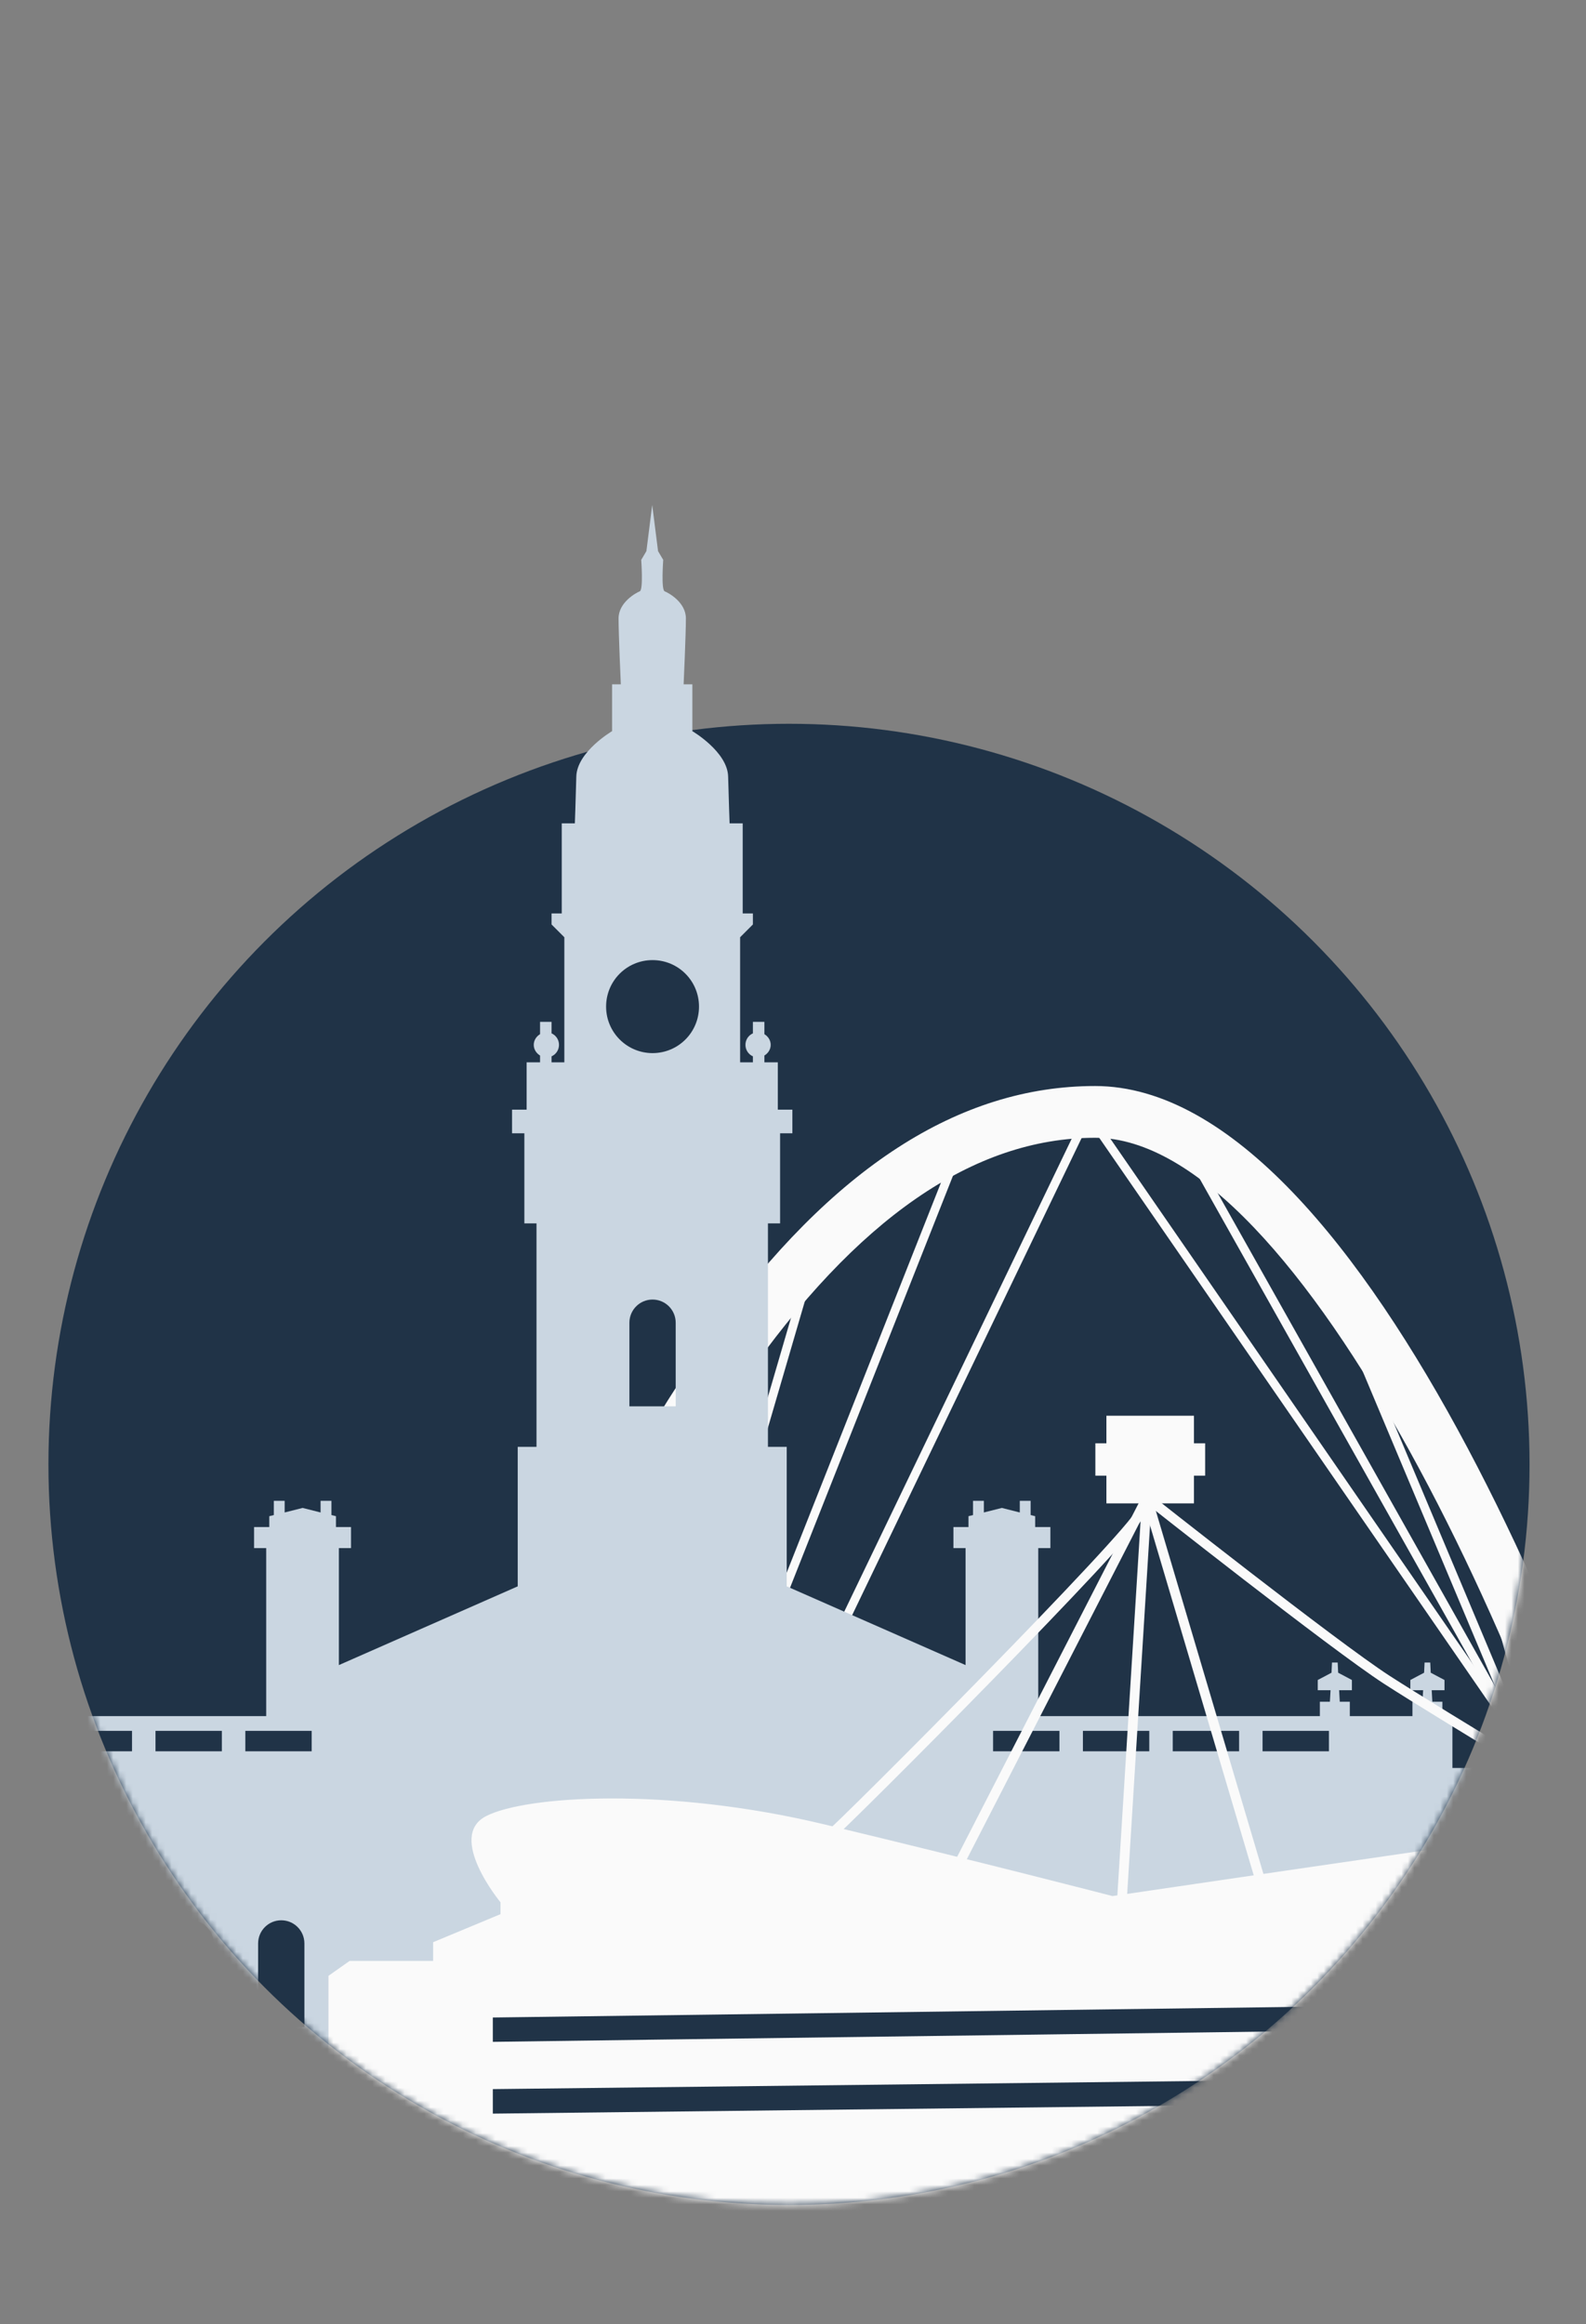 <svg width="245" height="359" viewBox="0 0 245 359" fill="none" xmlns="http://www.w3.org/2000/svg">
<rect x="0" y="0" width="245" height="359" fill="#808080" stroke="none"/>
<circle cx="121.881" cy="226.196" r="114.398" fill="#203347"/>
<mask id="mask0_2602_252573" style="mask-type:alpha" maskUnits="userSpaceOnUse" x="7" y="26" width="230" height="315">
<path fill-rule="evenodd" clip-rule="evenodd" d="M236.187 26H10.187V189H13.666C9.659 200.661 7.483 213.174 7.483 226.196C7.483 289.376 58.701 340.593 121.881 340.593C185.061 340.593 236.279 289.376 236.279 226.196C236.279 213.174 234.103 200.661 230.096 189H236.187V26Z" fill="#C4C4C4"/>
</mask>
<g mask="url(#mask0_2602_252573)">
<path d="M65.276 324.994L57.637 322.569C90.666 218.384 127.156 167.752 169.159 167.752C211.161 167.752 249.851 268.101 261.397 313.858L253.634 315.813C239.196 258.573 200.803 175.746 169.159 175.746C131.63 175.746 96.673 225.957 65.276 324.994Z" fill="#FAFAFA"/>
<path d="M168.426 171.399L167.328 172.159L264.659 313.231L265.757 312.472L168.426 171.399Z" fill="#FAFAFA"/>
<path d="M185.872 180.323L184.709 180.979L259.53 314.008L260.694 313.352L185.872 180.323Z" fill="#FAFAFA"/>
<path d="M210.11 207.427L208.88 207.945L253.916 315.136L255.146 314.618L210.11 207.427Z" fill="#FAFAFA"/>
<path d="M230.98 244.558L229.692 244.911L248.87 315.037L250.158 314.684L230.98 244.558Z" fill="#FAFAFA"/>
<path d="M166.124 174.702L90.857 331.182L92.06 331.761L167.327 175.281L166.124 174.702Z" fill="#FAFAFA"/>
<path d="M146.716 179.237L88.362 326.771L89.603 327.263L147.958 179.729L146.716 179.237Z" fill="#FAFAFA"/>
<path d="M123.485 199.126L87.148 323.594L88.43 323.969L124.767 199.501L123.485 199.126Z" fill="#FAFAFA"/>
<path d="M100.432 233.495L81.652 326.897L82.96 327.161L101.741 233.758L100.432 233.495Z" fill="#FAFAFA"/>
<path d="M230.841 274.716V273.089H224.365V265.08H222.815V262.853H221.265L221.165 261.076H223.14V259.499L221.015 258.373L220.94 256.796H220.065L219.99 258.373L217.865 259.499V261.076H219.84L219.74 262.853H218.19V265.08H208.514V262.853H206.964L206.864 261.076H208.839V259.499L206.714 258.373L206.639 256.796H205.763L205.688 258.373L203.563 259.499V261.076H205.538L205.438 262.853H203.888V265.08H160.384V239.127H162.259V235.873H159.909V234.196L159.209 234.021V231.819H157.534V233.621L154.759 232.92L151.983 233.621V231.819H150.308V234.021L149.608 234.196V235.873H147.283V239.127H149.158V257.196L121.53 245.033V223.484H118.63V188.972H120.505V175.056H122.405V171.402H120.155V164.094H118.08V163.043C118.655 162.693 119.055 162.092 119.055 161.391C119.055 160.691 118.655 160.09 118.08 159.74V157.837H116.305V159.614C115.63 159.915 115.155 160.591 115.155 161.391C115.155 162.192 115.63 162.868 116.305 163.168V164.094H114.33V144.773L116.305 142.796V141.094H114.73V127.179H112.705C112.705 127.179 112.58 123.775 112.48 119.946C112.38 116.117 106.954 112.938 106.954 112.938V105.705H105.604C105.604 105.705 105.954 98.022 105.954 95.519C105.954 93.016 103.254 91.565 102.679 91.34C102.104 91.114 102.454 86.484 102.454 86.484L101.654 85.133L100.753 78L99.853 85.133L99.053 86.484C99.053 86.484 99.403 91.114 98.828 91.34C98.253 91.565 95.553 93.041 95.553 95.519C95.553 97.997 95.903 105.705 95.903 105.705H94.553V112.938C94.553 112.938 89.127 116.117 89.027 119.946C88.927 123.8 88.802 127.179 88.802 127.179H86.777V141.094H85.202V142.796L87.177 144.773V164.094H85.202V163.168C85.877 162.868 86.352 162.192 86.352 161.391C86.352 160.591 85.877 159.915 85.202 159.614V157.837H83.427V159.74C82.852 160.09 82.452 160.691 82.452 161.391C82.452 162.092 82.852 162.693 83.427 163.043V164.094H81.352V171.402H79.101V175.056H81.001V188.972H82.877V223.484H79.976V245.033L52.349 257.196V239.127H54.224V235.873H51.899V234.196L51.199 234.021V231.819H49.523V233.621L46.748 232.92L43.973 233.621V231.819H42.298V234.021L41.598 234.196V235.873H39.248V239.127H41.123V265.08H-2.406V262.853H-3.957L-4.057 261.076H-2.081V259.499L-4.207 258.373L-4.282 256.796H-5.157L-5.232 258.373L-7.357 259.499V261.076H-5.382L-5.482 262.853H-7.032V265.08H-16.708V262.853H-18.258L-18.358 261.076H-16.383V259.499L-18.508 258.373L-18.583 256.796H-19.458L-19.533 258.373L-21.658 259.499V261.076H-19.683L-19.783 262.853H-21.333V265.08H-22.883V273.089H-29.259V274.716L-23.259 280.397V289.257H-24.934V289.882L-22.608 292.085V345.593H95.303V324.145H106.329V345.593H224.24V292.085L226.565 289.882V289.257H224.89V280.397L230.891 274.716H230.841ZM4.969 341.864H-2.181V324.145H4.969V341.864ZM4.969 313.108H-2.181V300.193C-2.181 298.216 -0.581 296.615 1.394 296.615C3.369 296.615 4.969 298.216 4.969 300.193V313.108ZM6.519 270.511H-3.732V267.358H6.519V270.511ZM18.996 341.864H11.845V324.145H18.996V341.864ZM18.996 313.108H11.845V300.193C11.845 298.216 13.445 296.615 15.42 296.615C17.395 296.615 18.996 298.216 18.996 300.193V313.108ZM20.396 270.511H10.145V267.358H20.396V270.511ZM32.997 341.864H25.846V324.145H32.997V341.864ZM32.997 313.108H25.846V300.193C25.846 298.216 27.446 296.615 29.422 296.615C31.397 296.615 32.997 298.216 32.997 300.193V313.108ZM34.272 270.511H24.021V267.358H34.272V270.511ZM47.023 341.864H39.873V324.145H47.023V341.864ZM47.023 313.108H39.873V300.193C39.873 298.216 41.473 296.615 43.448 296.615C45.423 296.615 47.023 298.216 47.023 300.193V313.108ZM48.148 270.511H37.897V267.358H48.148V270.511ZM106.304 321.442H95.278V302.146C95.278 299.092 97.753 296.64 100.778 296.64C103.804 296.64 106.279 299.117 106.279 302.146V321.442H106.304ZM97.228 217.228V204.313C97.228 202.336 98.828 200.734 100.803 200.734C102.779 200.734 104.379 202.336 104.379 204.313V217.228H97.228ZM100.803 162.668C96.853 162.668 93.628 159.464 93.628 155.485C93.628 151.506 96.828 148.302 100.803 148.302C104.779 148.302 107.979 151.506 107.979 155.485C107.979 159.464 104.779 162.668 100.803 162.668ZM161.709 341.864H154.559V324.145H161.709V341.864ZM161.709 313.108H154.559V300.193C154.559 298.216 156.159 296.615 158.134 296.615C160.109 296.615 161.709 298.216 161.709 300.193V313.108ZM163.659 270.511H153.408V267.358H163.659V270.511ZM175.711 341.864H168.56V324.145H175.711V341.864ZM175.711 313.108H168.56V300.193C168.56 298.216 170.16 296.615 172.135 296.615C174.11 296.615 175.711 298.216 175.711 300.193V313.108ZM177.536 270.511H167.285V267.358H177.536V270.511ZM189.737 341.864H182.586V324.145H189.737V341.864ZM189.737 313.108H182.586V300.193C182.586 298.216 184.186 296.615 186.162 296.615C188.137 296.615 189.737 298.216 189.737 300.193V313.108ZM191.412 270.511H181.161V267.358H191.412V270.511ZM203.738 341.864H196.588V324.145H203.738V341.864ZM203.738 313.108H196.588V300.193C196.588 298.216 198.188 296.615 200.163 296.615C202.138 296.615 203.738 298.216 203.738 300.193V313.108ZM205.288 270.511H195.037V267.358H205.288V270.511Z" fill="#CAD6E1"/>
<path d="M257.763 305.963H69.43V332.715H257.763V305.963Z" fill="#203347"/>
<path d="M127.354 284.286C131.358 280.87 174.647 237.291 176.229 233.579C177.811 229.892 177.144 231.327 177.144 231.327C177.144 231.327 206.044 254.169 214.227 259.464C222.41 264.76 251.434 282.182 251.434 282.182" stroke="#FAFAFA" stroke-width="1.5" stroke-miterlimit="10"/>
<path d="M147.453 289.234L177.169 231.352L194.771 290.744" stroke="#FAFAFA" stroke-width="1.5" stroke-miterlimit="10"/>
<path d="M173.287 293.912L177.168 231.352" stroke="#FAFAFA" stroke-width="1.5" stroke-miterlimit="10"/>
<path d="M184.437 218.681H170.914V232.218H184.437V218.681Z" fill="#FAFAFA"/>
<path d="M186.167 222.938H169.208V227.936H186.167V222.938Z" fill="#FAFAFA"/>
<path d="M332.67 297.921V291.041C332.67 291.041 320.186 283.988 313.486 281.712C306.811 279.41 289.728 278.371 280.581 278.544C271.434 278.717 245.401 282.231 232.719 284.013C220.061 285.77 171.853 292.873 171.853 292.873C171.853 292.873 151.433 287.577 127.279 281.786C103.101 275.995 81.247 277.356 75.091 280.524C68.935 283.691 77.316 293.838 77.316 293.838V295.669L66.908 300V302.895H54.003L50.74 305.196V328.904H53.533V343.158H297.318V318.51L334.277 320.886V343.158H339.741V305.122L332.695 297.896L332.67 297.921ZM196.476 325.093L76.129 326.479V322.692L196.501 321.307V325.093H196.476ZM255.711 313.016C255.711 313.016 76.327 315.367 76.129 315.392V311.631L255.76 309.255L255.686 313.041L255.711 313.016Z" fill="#FAFAFA"/>
</g>
</svg>
